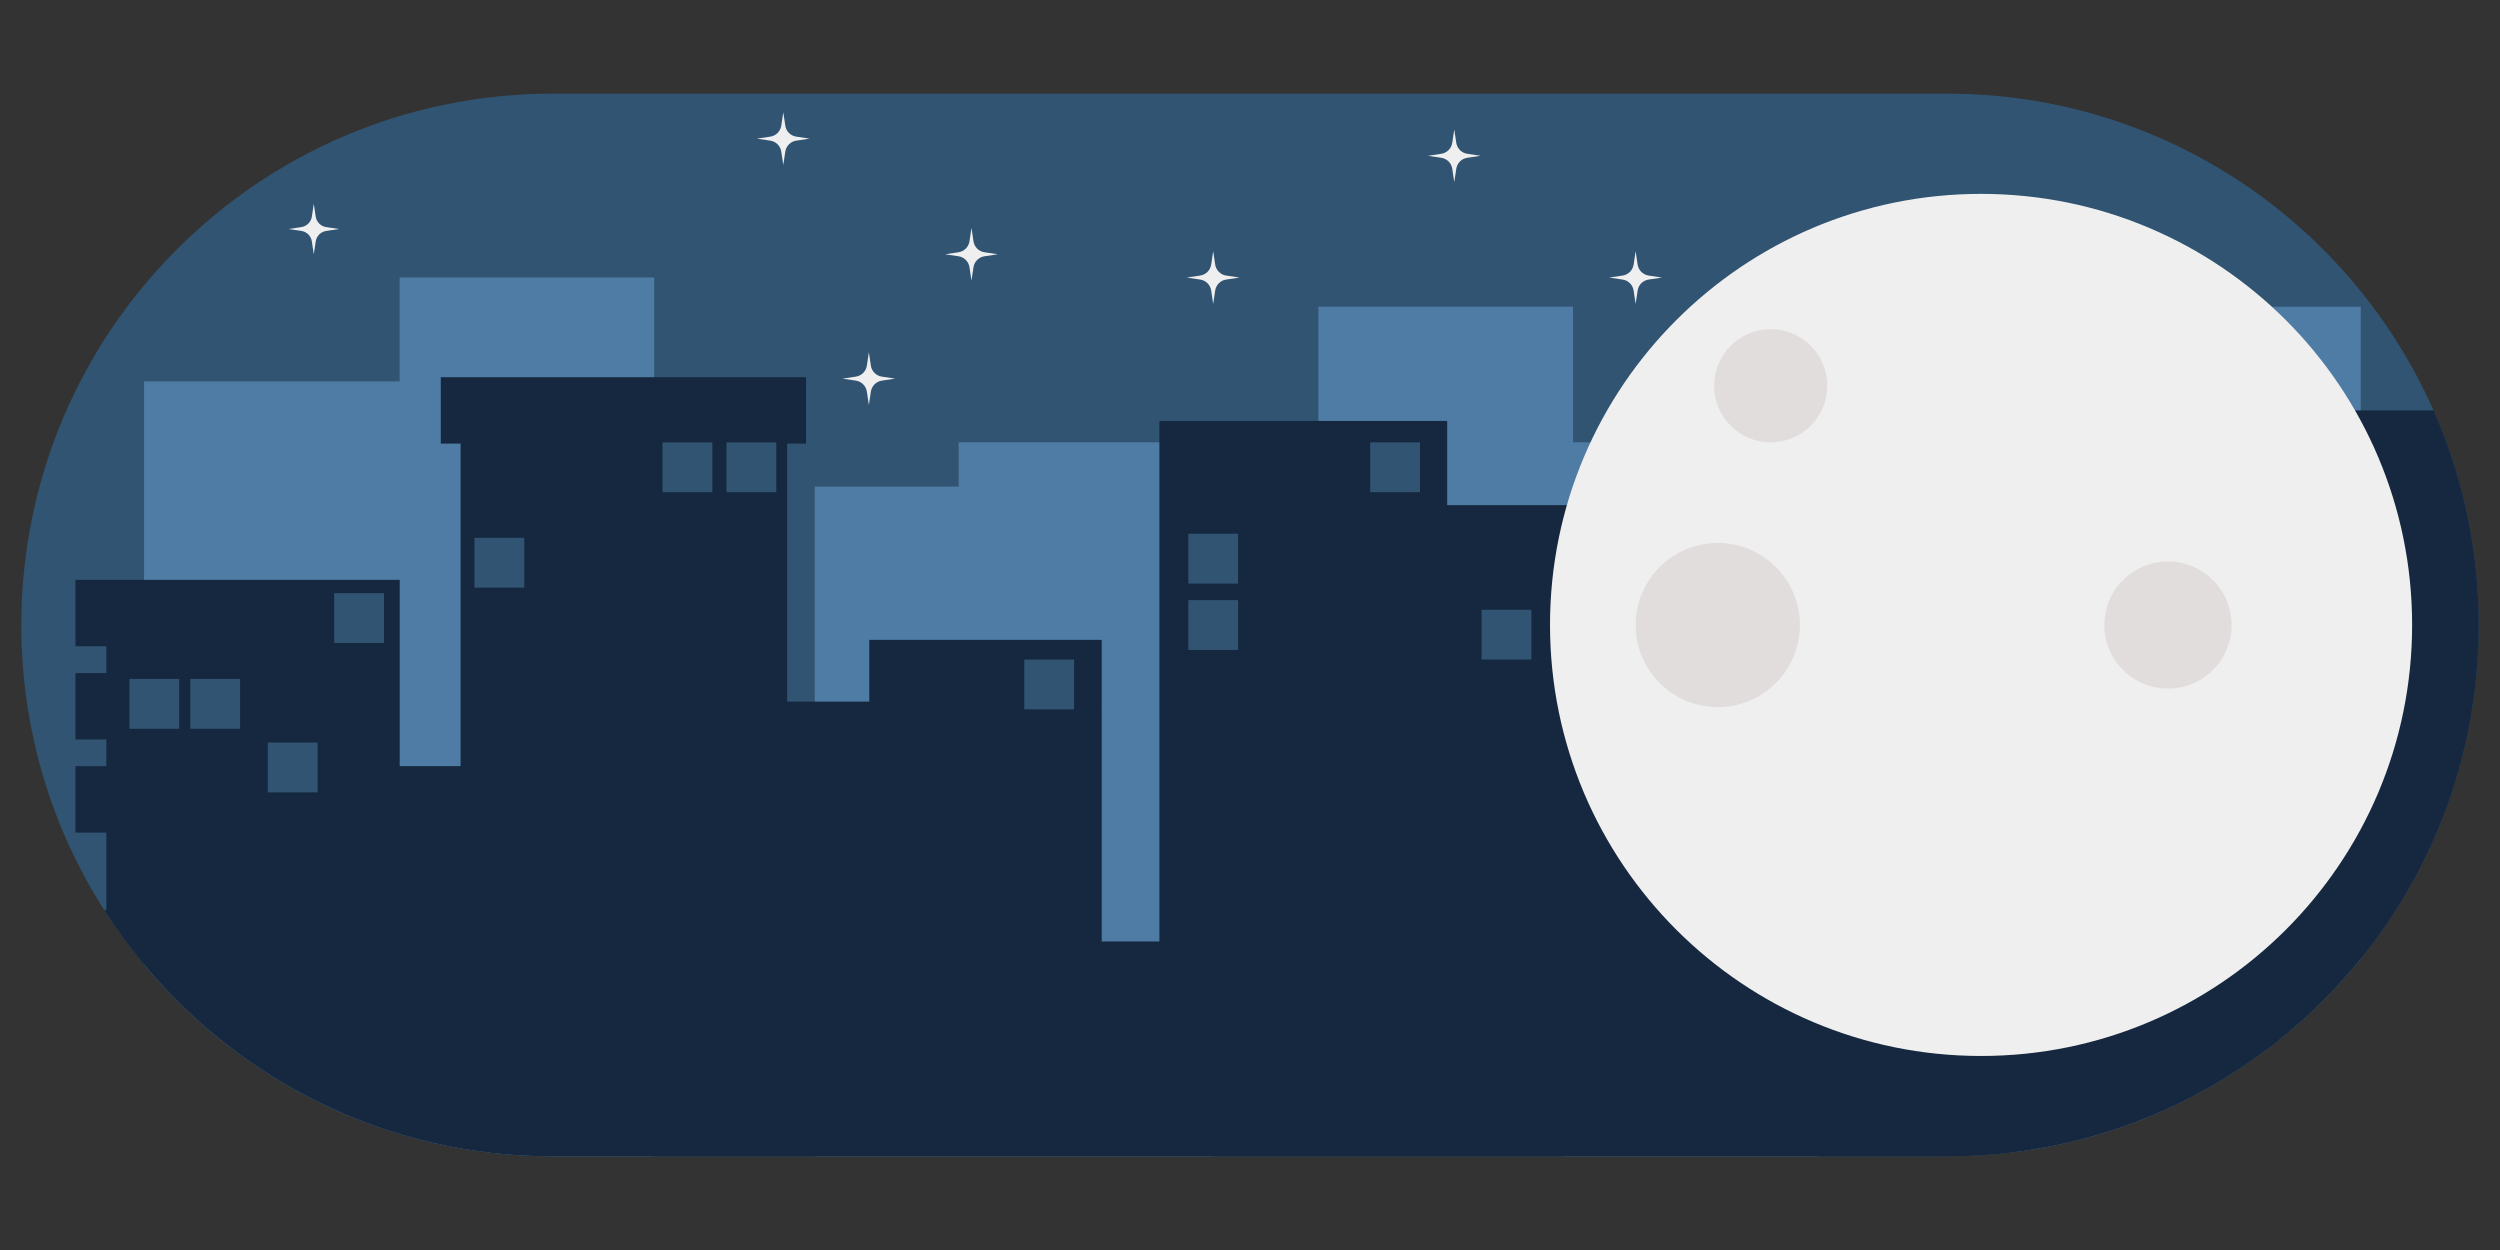 <?xml version="1.0" encoding="UTF-8" standalone="no" ?>
<!DOCTYPE svg PUBLIC "-//W3C//DTD SVG 1.1//EN" "http://www.w3.org/Graphics/SVG/1.1/DTD/svg11.dtd">
<svg xmlns="http://www.w3.org/2000/svg" xmlns:xlink="http://www.w3.org/1999/xlink" version="1.1" width="400" height="200" viewBox="0 0 400 200" xml:space="preserve">
<rect x="0" y="0" width="400" height="200" fill="#333333" stroke="none"/>
<desc>Created with Fabric.js 5.2.4</desc>
<defs>
</defs>
<rect x="0" y="0" width="100%" height="100%" fill="transparent"></rect>
<g transform="matrix(1 0 0 1 200 100)" id="c399458a-a898-495f-b58a-5fd6811bdf5d"  >
<rect style="stroke: none; stroke-width: 1; stroke-dasharray: none; stroke-linecap: butt; stroke-dashoffset: 0; stroke-linejoin: miter; stroke-miterlimit: 4; fill: rgb(255,255,255); fill-rule: nonzero; opacity: 1; visibility: hidden;" vector-effect="non-scaling-stroke"  x="-200" y="-100" rx="0" ry="0" width="400" height="200" />
</g>
<g transform="matrix(Infinity NaN NaN Infinity 0 0)" id="8a479a4d-4bad-4f35-84cf-3e5fb366d8b7"  >
</g>
<g transform="matrix(1.47 0 0 1.47 200 100)"  >
<g style="" vector-effect="non-scaling-stroke"   >
		<g transform="matrix(0.1 0 0 0.1 0 0)"  >
<path style="stroke: none; stroke-width: 1; stroke-dasharray: none; stroke-linecap: butt; stroke-dashoffset: 0; stroke-linejoin: miter; stroke-miterlimit: 4; fill: rgb(48,84,114); fill-rule: nonzero; opacity: 1;" vector-effect="non-scaling-stroke"  transform=" translate(-1500, -767.88)" d="M 2837.34 767.879 C 2837.34 905.578 2789.281 1031.969 2709.031 1131.121 C 2696.129 1147.02 2682.391 1162.32 2667.961 1176.781 C 2651.699 1193.039 2634.359 1208.461 2616.27 1222.68 C 2613.031 1225.199 2609.879 1227.75 2606.641 1230.031 C 2527.59 1289.672 2432.789 1329.422 2329.531 1341.84 C 2306.398 1344.719 2282.91 1346.191 2259.059 1346.191 L 740.969 1346.191 C 562.172 1346.191 402.301 1264.98 296.281 1137.512 C 280.621 1118.73 266.039 1098.961 252.898 1078.109 C 195.66 988.59 162.66 882.09 162.66 767.879 C 162.66 448.5 421.559 189.57 740.969 189.57 L 2259.031 189.57 C 2495.281 189.57 2698.41 331.262 2788.172 534.27 C 2819.73 605.699 2837.34 684.75 2837.34 767.879" stroke-linecap="round" />
</g>
		<g transform="matrix(0.1 0 0 0.1 0.26 10)"  >
<path style="stroke: none; stroke-width: 1; stroke-dasharray: none; stroke-linecap: butt; stroke-dashoffset: 0; stroke-linejoin: miter; stroke-miterlimit: 4; fill: rgb(79,124,165); fill-rule: nonzero; opacity: 1;" vector-effect="non-scaling-stroke"  transform=" translate(-1502.64, -867.92)" d="M 574.469 389.672 L 574.469 502.801 L 296.281 502.801 L 296.281 1137.48 C 402.301 1264.949 562.172 1346.16 740.969 1346.16 L 851.578 1346.16 L 851.578 389.672 Z M 1182.898 569.07 L 1182.898 617.25 L 1026.27 617.25 L 1026.27 1346.16 L 1460.012 1346.16 L 1460.012 569.07 Z M 1851.57 569.07 L 1851.57 421.469 L 1574.461 421.469 L 1574.461 1222.68 L 1841.07 1222.68 L 1841.07 1346.16 L 2118.18 1346.16 L 2118.18 569.07 Z M 2431.922 421.5 L 2431.922 713.672 L 2329.5 713.672 L 2329.5 1341.84 C 2432.762 1329.422 2527.559 1289.672 2606.609 1230.031 L 2606.609 1222.68 L 2616.238 1222.68 C 2634.301 1208.461 2651.672 1193.039 2667.93 1176.781 C 2682.391 1162.32 2696.129 1147.02 2709 1131.121 L 2709 421.5 L 2431.922 421.5" stroke-linecap="round" />
</g>
		<g transform="matrix(0.1 0 0 0.1 2.95 10.01)"  >
<path style="stroke: none; stroke-width: 1; stroke-dasharray: none; stroke-linecap: butt; stroke-dashoffset: 0; stroke-linejoin: miter; stroke-miterlimit: 4; fill: rgb(22,40,63); fill-rule: nonzero; opacity: 1;" vector-effect="non-scaling-stroke"  transform=" translate(-1529.46, -867.93)" d="M 2837.34 767.879 C 2837.34 905.578 2789.281 1031.969 2709.031 1131.121 C 2696.129 1147.02 2682.391 1162.32 2667.961 1176.781 C 2651.699 1193.039 2634.359 1208.461 2616.27 1222.68 C 2613.031 1225.199 2609.879 1227.75 2606.641 1230.031 C 2527.59 1289.672 2432.789 1329.422 2329.531 1341.84 C 2306.398 1344.719 2282.91 1346.191 2259.059 1346.191 L 740.969 1346.191 C 562.172 1346.191 402.301 1264.98 296.281 1137.512 C 280.621 1118.73 266.039 1098.961 252.898 1078.109 L 255.18 1078.109 L 255.18 993.781 L 221.578 993.781 L 221.578 921.48 L 255.18 921.48 L 255.18 892.441 L 221.578 892.441 L 221.578 820.141 L 255.18 820.141 L 255.18 790.98 L 221.578 790.98 L 221.578 718.68 L 574.469 718.68 L 574.469 921.449 L 640.738 921.449 L 640.738 570.391 L 619.172 570.391 L 619.172 498.09 L 1016.762 498.09 L 1016.762 570.391 L 996.148 570.391 L 996.148 851.219 L 1085.551 851.219 L 1085.551 783.988 L 1338.57 783.988 L 1338.57 856.289 L 1338.449 856.289 C 1338.449 856.531 1338.57 856.648 1338.57 857.012 L 1338.57 1112.309 L 1401.328 1112.309 L 1401.328 545.699 L 1714.59 545.699 L 1714.59 637.379 L 1895.672 637.379 C 1898.789 637.379 1901.34 639.898 1901.34 643.172 L 1901.34 921.48 L 1967.609 921.48 L 1976.641 451.109 C 1976.641 439.59 2028.809 415.199 2028.809 415.199 L 2028.809 389.672 L 2342.07 389.672 L 2342.07 415.199 L 2383.648 415.199 C 2386.77 415.199 2389.32 417.719 2389.32 420.988 L 2389.32 1032.059 L 2468.102 1032.059 L 2468.102 540.031 C 2468.102 536.91 2470.621 534.238 2473.891 534.238 L 2788.23 534.238 C 2819.73 605.699 2837.34 684.75 2837.34 767.879" stroke-linecap="round" />
</g>
		<g transform="matrix(0.1 0 0 0.1 -45.67 -0.83)"  >
<path style="stroke: none; stroke-width: 1; stroke-dasharray: none; stroke-linecap: butt; stroke-dashoffset: 0; stroke-linejoin: miter; stroke-miterlimit: 4; fill: rgb(48,84,114); fill-rule: nonzero; opacity: 1;" vector-effect="non-scaling-stroke"  transform=" translate(-1043.34, -759.54)" d="M 1806.328 805.469 L 1752.121 805.469 L 1752.121 751.262 L 1806.328 751.262 Z M 1308.57 859.68 L 1254.359 859.68 L 1254.359 805.469 L 1308.57 805.469 Z M 984.422 623.281 L 930.211 623.281 L 930.211 569.07 L 984.422 569.07 Z M 914.82 623.281 L 860.609 623.281 L 860.609 569.07 L 914.82 569.07 Z M 710.129 727.172 L 655.922 727.172 L 655.922 672.961 L 710.129 672.961 Z M 557.461 787.41 L 503.25 787.41 L 503.25 733.199 L 557.461 733.199 Z M 334.559 880.77 L 280.352 880.77 L 280.352 826.559 L 334.559 826.559 Z M 400.828 880.77 L 346.621 880.77 L 346.621 826.559 L 400.828 826.559 Z M 485.16 950.039 L 430.949 950.039 L 430.949 895.828 L 485.16 895.828 Z M 1685.07 623.25 L 1630.859 623.25 L 1630.859 569.039 L 1685.07 569.039 Z M 1487.102 722.73 L 1432.891 722.73 L 1432.891 668.52 L 1487.102 668.52 Z M 1487.102 794.969 L 1432.891 794.969 L 1432.891 740.762 L 1487.102 740.762 L 1487.102 794.969" stroke-linecap="round" />
</g>
		<g transform="matrix(0.1 0 0 0.1 10.92 -4.45)"  >
<path style="stroke: none; stroke-width: 1; stroke-dasharray: none; stroke-linecap: butt; stroke-dashoffset: 0; stroke-linejoin: miter; stroke-miterlimit: 4; fill: rgb(239,239,239); fill-rule: nonzero; opacity: 1;" vector-effect="non-scaling-stroke"  transform=" translate(-1609.23, -723.4)" d="M 1006.141 236.34 L 1020.75 238.531 L 1006.141 240.719 C 999.988 241.648 995.16 246.48 994.23 252.629 L 992.039 267.238 L 989.852 252.629 C 988.922 246.48 984.09 241.648 977.941 240.719 L 963.328 238.531 L 977.941 236.34 C 984.09 235.41 988.922 230.578 989.852 224.43 L 992.039 209.82 L 994.23 224.43 C 995.16 230.578 999.988 235.41 1006.141 236.34 Z M 1099.289 497.551 C 1093.141 496.621 1088.309 491.789 1087.379 485.641 L 1085.191 471.031 L 1083 485.641 C 1082.07 491.789 1077.238 496.621 1071.09 497.551 L 1056.48 499.738 L 1071.09 501.93 C 1077.238 502.859 1082.07 507.691 1083 513.84 L 1085.191 528.449 L 1087.379 513.84 C 1088.309 507.691 1093.141 502.859 1099.289 501.93 L 1113.898 499.738 Z M 1462.141 375.629 L 1459.949 361.02 L 1457.762 375.629 C 1456.828 381.781 1452 386.609 1445.852 387.539 L 1431.238 389.73 L 1445.852 391.922 C 1452 392.852 1456.828 397.68 1457.762 403.828 L 1459.949 418.441 L 1462.141 403.828 C 1463.07 397.68 1467.898 392.852 1474.051 391.922 L 1488.66 389.73 L 1474.051 387.539 C 1467.898 386.609 1463.07 381.781 1462.141 375.629 Z M 2295.75 298.648 C 2036.641 298.648 1826.578 508.711 1826.578 767.82 C 1826.578 1026.93 2036.641 1236.988 2295.75 1236.988 C 2554.859 1236.988 2764.922 1026.93 2764.922 767.82 C 2764.922 508.711 2554.859 298.648 2295.75 298.648 Z M 1724.551 271.289 C 1725.48 265.141 1730.309 260.309 1736.461 259.379 L 1751.07 257.191 L 1736.461 255 C 1730.309 254.07 1725.48 249.238 1724.551 243.09 L 1722.359 228.48 L 1720.172 243.09 C 1719.238 249.238 1714.41 254.07 1708.262 255 L 1693.648 257.191 L 1708.262 259.379 C 1714.41 260.309 1719.238 265.141 1720.172 271.289 L 1722.359 285.898 Z M 1199.07 350.281 L 1196.879 335.672 L 1194.691 350.281 C 1193.762 356.43 1188.93 361.262 1182.781 362.191 L 1168.172 364.379 L 1182.781 366.57 C 1188.93 367.5 1193.762 372.328 1194.691 378.48 L 1196.879 393.09 L 1199.07 378.48 C 1200 372.328 1204.828 367.5 1210.98 366.57 L 1225.59 364.379 L 1210.98 362.191 C 1204.801 361.262 1199.969 356.43 1199.07 350.281 Z M 1917.57 403.828 L 1919.762 418.441 L 1921.949 403.828 C 1922.879 397.68 1927.711 392.852 1933.859 391.922 L 1948.469 389.73 L 1933.859 387.539 C 1927.711 386.609 1922.879 381.781 1921.949 375.629 L 1919.762 361.02 L 1917.57 375.629 C 1916.641 381.781 1911.809 386.609 1905.66 387.539 L 1891.051 389.73 L 1905.66 391.922 C 1911.809 392.852 1916.641 397.68 1917.57 403.828 Z M 494.52 339 L 508.5 336.898 L 494.52 334.801 C 488.641 333.93 484.02 329.309 483.121 323.398 L 481.02 309.422 L 478.922 323.398 C 478.051 329.281 473.43 333.898 467.52 334.801 L 453.539 336.898 L 467.52 339 C 473.398 339.871 478.02 344.488 478.922 350.398 L 481.02 364.379 L 483.121 350.398 C 484.02 344.488 488.641 339.871 494.52 339" stroke-linecap="round" />
</g>
		<g transform="matrix(0.1 0 0 0.1 74.41 -11.63)"  >
<path style="stroke: none; stroke-width: 1; stroke-dasharray: none; stroke-linecap: butt; stroke-dashoffset: 0; stroke-linejoin: miter; stroke-miterlimit: 4; fill: rgb(226,221,221); fill-rule: nonzero; opacity: 1;" vector-effect="non-scaling-stroke"  transform=" translate(-2244.06, -651.54)" d="M 2005.109 507.422 C 2005.109 473.398 2032.68 445.828 2066.699 445.828 C 2100.719 445.828 2128.289 473.398 2128.289 507.422 C 2128.289 541.441 2100.719 569.012 2066.699 569.012 C 2032.68 569.012 2005.109 541.441 2005.109 507.422 Z M 2009.129 857.25 C 2058.48 857.25 2098.5 817.23 2098.5 767.879 C 2098.5 718.531 2058.48 678.512 2009.129 678.512 C 1959.781 678.512 1919.762 718.531 1919.762 767.879 C 1919.762 817.23 1959.75 857.25 2009.129 857.25 Z M 2499.121 837.09 C 2537.371 837.09 2568.359 806.102 2568.359 767.852 C 2568.359 729.602 2537.371 698.609 2499.121 698.609 C 2460.871 698.609 2429.879 729.602 2429.879 767.852 C 2429.879 806.102 2460.898 837.09 2499.121 837.09" stroke-linecap="round" />
</g>
</g>
</g>
</svg>